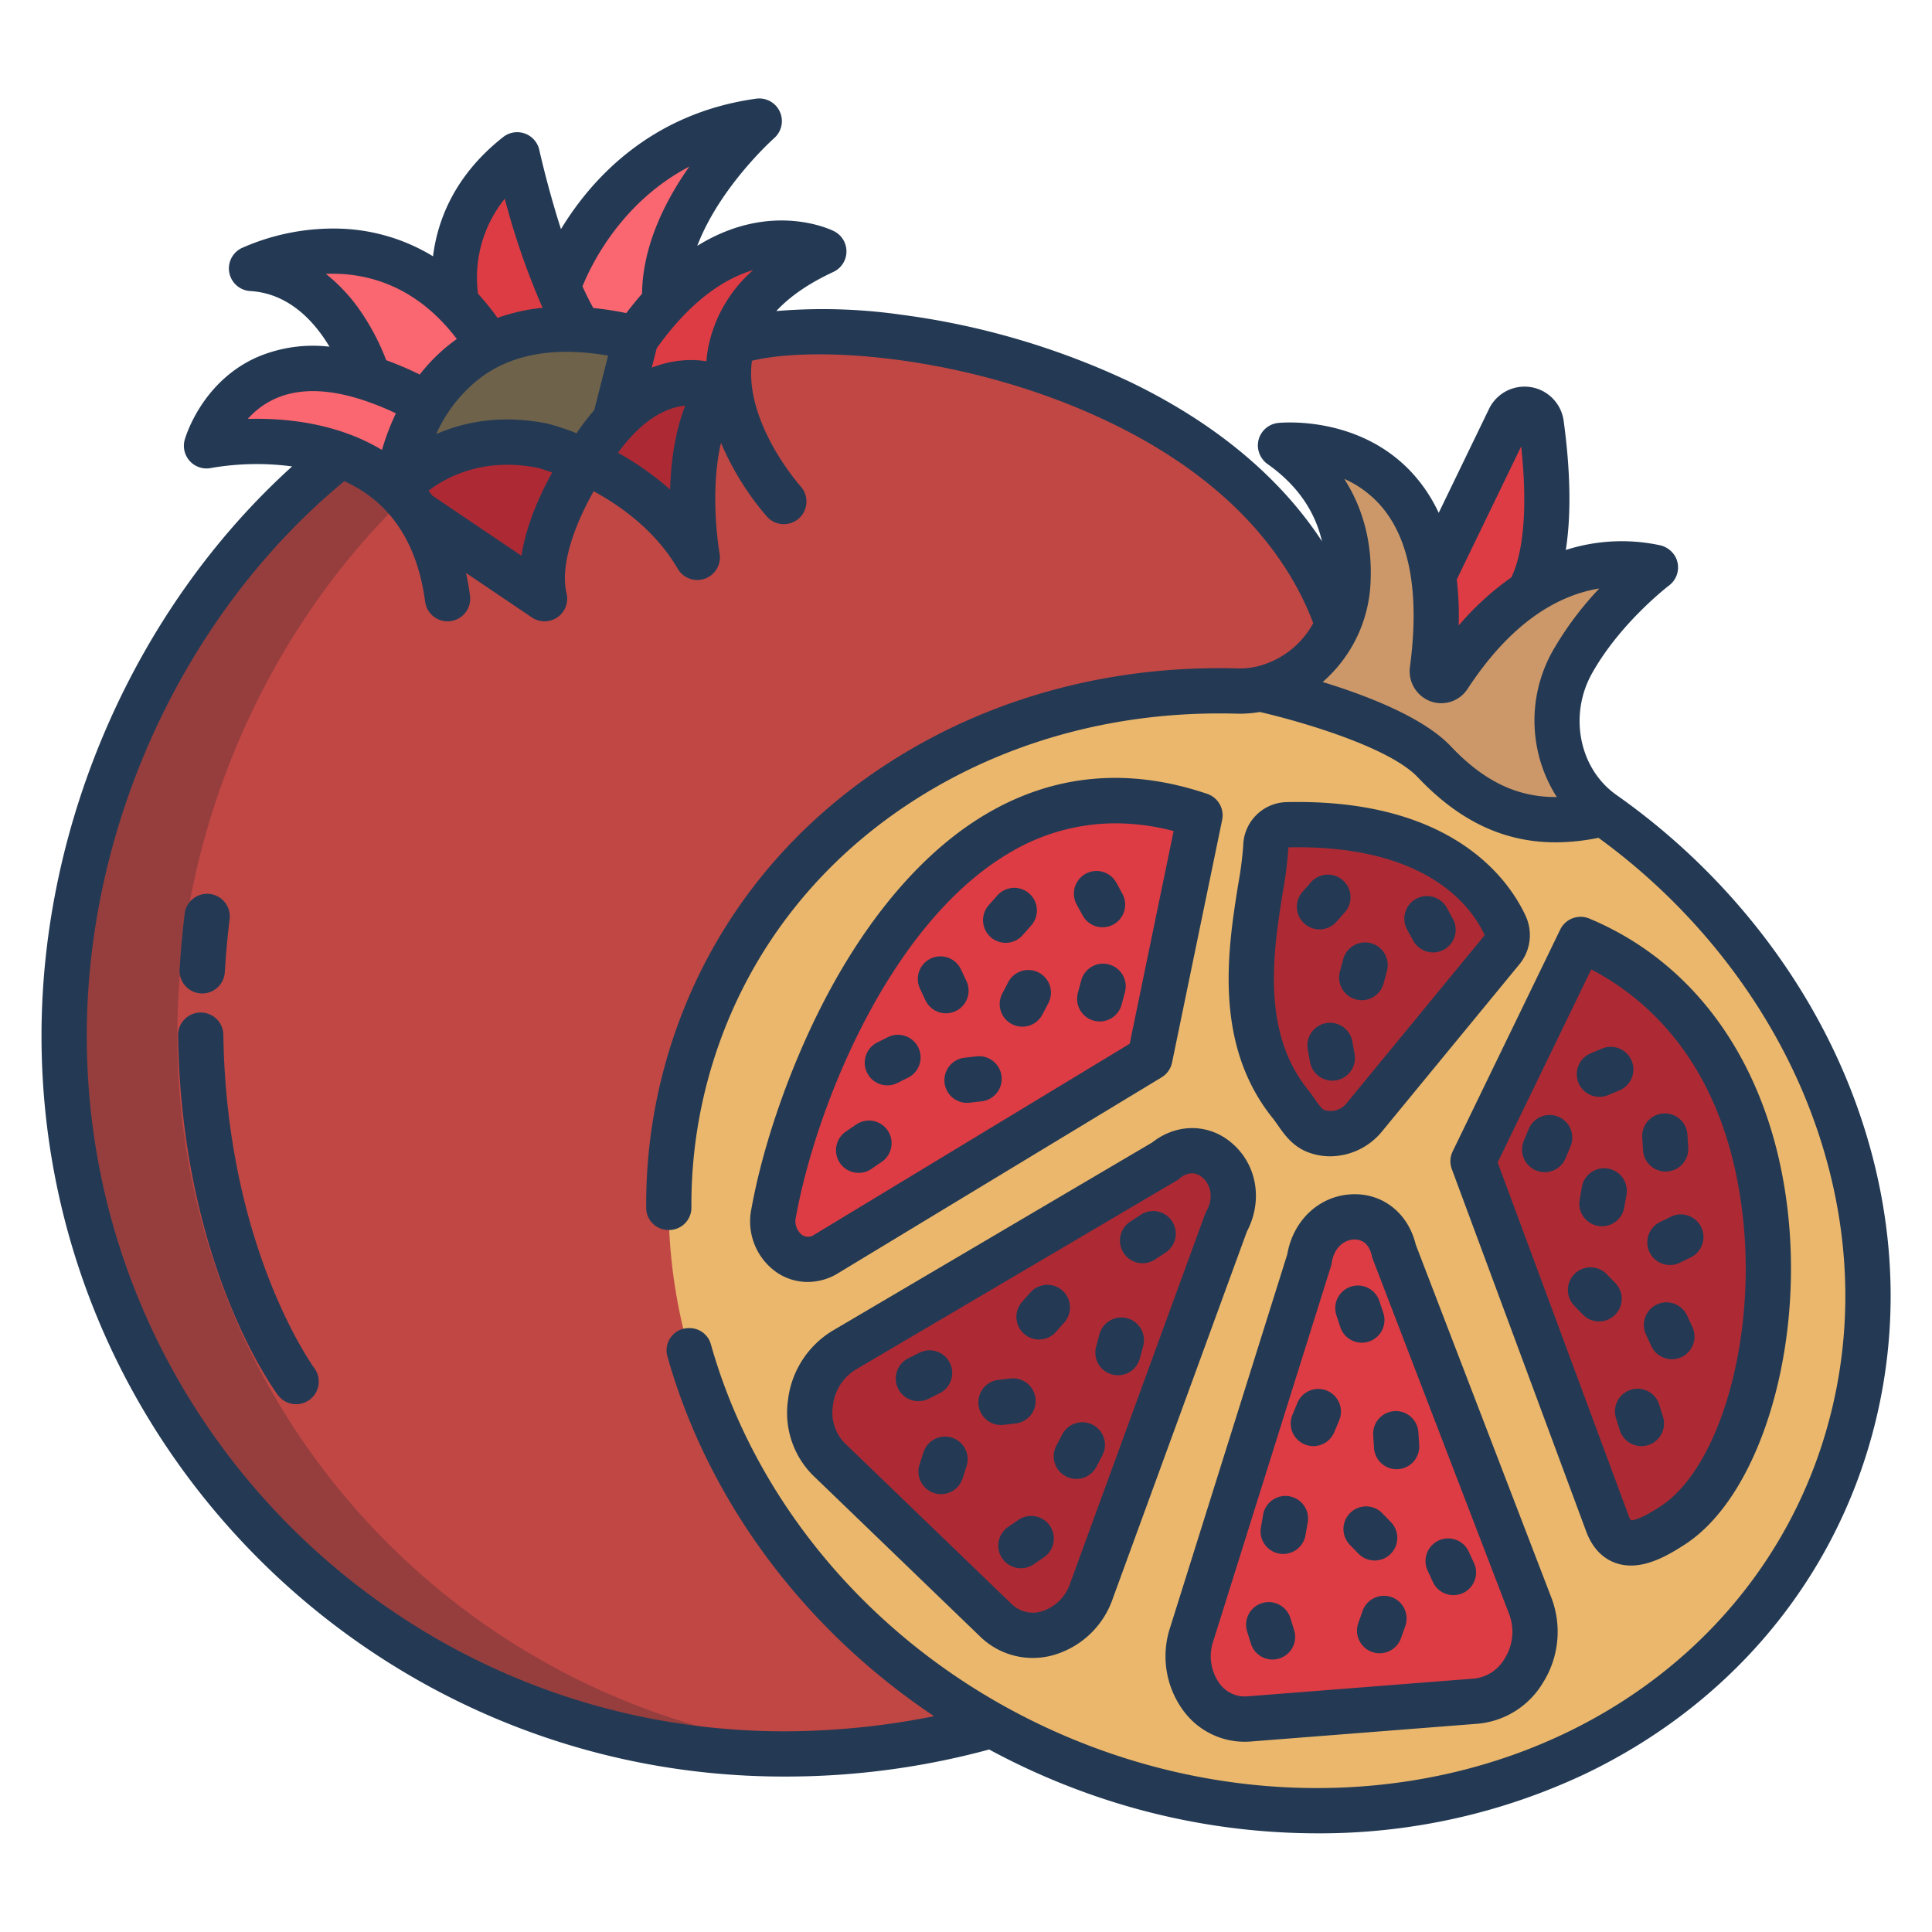 <svg id="Layer_1" height="512" viewBox="0 0 512 512" width="512" xmlns="http://www.w3.org/2000/svg" data-name="Layer 1"><path d="m194.14 90.86h-.01a31.192 31.192 0 0 0 -.88 11.75l-2.57.28c-11.13 16.3-5.9 44.82-5.9 44.82-7.68-13.21-20.41-21.1-29.64-25.36 0 0-14.52 20.83-10.83 36.31l-34.03-22.99a39.716 39.716 0 0 0 -5.14-5.99l-.01.01v-.02a42.73 42.73 0 0 0 -14.9-9.07c-44.08 34.86-73.23 93.41-73.23 153.89 0 105.11 85.38 190.31 190.71 190.31a200.164 200.164 0 0 0 55.15-7.6v-.01l71.13-274.63a29.478 29.478 0 0 0 20.55-17.04c-23.31-68.52-130.05-85.4-160.4-74.66z" fill="#c14744"/><path d="m47 274.49c0-54.345 23.545-107.121 60.3-142.562-.7-.784-1.42-1.539-2.161-2.248l-.01.01v-.02a42.73 42.73 0 0 0 -14.9-9.07c-44.079 34.86-73.229 93.41-73.229 153.89 0 105.11 85.38 190.31 190.71 190.31 5.04 0 10.124-.194 15.2-.566-98.41-7.534-175.91-89.605-175.91-189.744z" fill="#963e3e"/><path d="m408.47 112.51c1.83 13.42 3.05 33.31-3.29 44.56-9.43 6.18-16.54 14.99-21.25 22.16a2.367 2.367 0 0 1 -4.32-1.76 91.359 91.359 0 0 0 .28-24.91v-.01l20.01-41.35a4.467 4.467 0 0 1 8.57 1.31z" fill="#de3c44"/><path d="m176.21 80.12c22.09-23.62 42.11-13.51 42.11-13.51-14.8 6.86-21.75 15.5-24.18 24.25h-.01a31.192 31.192 0 0 0 -.88 11.75l-2.57.28s-13.47-6.75-27.74 8.66l5.57-21.86a85.715 85.715 0 0 1 7.7-9.57z" fill="#de3c44"/><path d="m201.21 32.08s-26.36 23.1-25 48.04a85.715 85.715 0 0 0 -7.7 9.57 80.855 80.855 0 0 0 -14.83-2.35 73.616 73.616 0 0 1 -5.77-11.28s12.26-38.28 53.3-43.98z" fill="#fb6771"/><path d="m153.68 87.34c-9.89-.57-17.78 1.23-24.07 4.36a63.826 63.826 0 0 0 -8.5-11.03v-.01c-.16-.62-5.49-22.78 15.95-39.63 0 0 4.24 19.42 10.85 35.03a73.616 73.616 0 0 0 5.77 11.28z" fill="#de3c44"/><path d="m168.51 89.69-5.57 21.86v.01a59.485 59.485 0 0 0 -7.8 10.79 72.749 72.749 0 0 0 -11.3-4.22c-24.86-4.99-38.31 11.08-38.7 11.55-.01 0-.01 0-.01-.01.09-.88 2.92-27.25 24.48-37.97 6.29-3.13 14.18-4.93 24.07-4.36a80.855 80.855 0 0 1 14.83 2.35z" fill="#6f624b"/><path d="m97.63 100.18s-7.86-27.68-30.97-29.04c0 0 30.48-15.08 54.45 9.52v.01a63.826 63.826 0 0 1 8.5 11.03c-21.56 10.72-24.39 37.09-24.48 37.97a42.73 42.73 0 0 0 -14.9-9.07c-17.14-6.28-35.5-2.46-35.5-2.46s8.17-29.02 42.9-17.96z" fill="#fb6771"/><path d="m144.31 158.66-34.03-22.99a39.716 39.716 0 0 0 -5.14-5.99c.39-.47 13.84-16.54 38.7-11.55a72.749 72.749 0 0 1 11.3 4.22s-14.52 20.83-10.83 36.31z" fill="#ad2a34"/><path d="m162.94 111.55c14.27-15.41 27.74-8.66 27.74-8.66-11.13 16.3-5.9 44.82-5.9 44.82-7.68-13.21-20.41-21.1-29.64-25.36a59.485 59.485 0 0 1 7.8-10.79z" fill="#ad2a34"/><path d="m354.54 165.52a31.156 31.156 0 0 0 2.64-10.84c.75-12.3-2.87-26.08-17.83-36.63 0 0 35.06-3.72 40.54 34.5v.01a91.359 91.359 0 0 1 -.28 24.91 2.367 2.367 0 0 0 4.32 1.76c4.71-7.17 11.82-15.98 21.25-22.16 9.05-5.91 20.25-9.4 33.53-6.7 0 0-13.73 10.34-22.01 25.08-7.78 13.87-4.06 31.49 8.25 40.15-15.98 3.88-30.31 1.63-44.86-13.73-10.97-11.59-45.29-19.13-46.1-19.31a29.478 29.478 0 0 0 20.55-17.04z" fill="#cc9869"/><path d="m424.95 215.6c56.53 39.76 84.07 108.79 62.97 170.97-25.83 76.09-114.74 113.13-198.59 82.71a180.3 180.3 0 0 1 -26.47-12.09c-66.91-37.34-101.55-113.1-78.58-180.77 20.17-59.44 78.84-95.05 143.51-93.29a26.086 26.086 0 0 0 6.2-.57c.81.18 35.13 7.72 46.1 19.31 14.55 15.36 28.88 17.61 44.86 13.73z" fill="#eab76c"/><path d="m418.87 248.97c67.13 28.05 56.86 133.94 24.55 155.18-7.49 4.94-14.43 7.72-17.45-.4l-35.59-96.01z" fill="#ad2a34"/><path d="m318.01 216.07-13.28 64.3-85.82 51.96c-7.26 4.4-15.48-2.08-13.87-10.95 7.03-38.91 43.22-128.98 112.97-105.31z" fill="#de3c44"/><path d="m308.75 307.72c10.27-8.52 22.9 4.13 16.19 16.21l-35.69 97.68c-4.22 11.54-17.31 15.52-25.4 7.71l-44.16-42.56c-8.2-7.92-6.15-22.97 3.96-28.92z" fill="#ad2a34"/><path d="m405.58 425.69c4.3 11.17-3.19 24.25-14.38 25.13l-60.2 4.71c-11.04.87-18.86-10.7-15.17-22.43l31.17-99.32c2.06-13.77 19.57-15.48 22.43-2.2z" fill="#de3c44"/><path d="m398.9 245.32a6.159 6.159 0 0 1 -.87 6.41l-36.43 44.31a11.733 11.733 0 0 1 -9.02 4.4 10.808 10.808 0 0 1 -3.7-.65c-3.26-1.18-4.76-4.54-6.99-7.32-18.05-22.49-6.89-54.96-6.43-68.15a5.8 5.8 0 0 1 5.41-5.75c40.88-1.01 54.21 18.44 58.03 26.75z" fill="#ad2a34"/><g fill="#243a54"><path d="m53.228 263.267c.123.007.245.011.367.011a6 6 0 0 0 5.983-5.639c.279-4.629.708-9.357 1.276-14.054a6 6 0 0 0 -11.914-1.438c-.6 4.934-1.046 9.9-1.34 14.77a6 6 0 0 0 5.628 6.35z"/><path d="m59.192 274.24a6 6 0 0 0 -12 .178c.895 60.478 25.431 93.911 26.475 95.305a6 6 0 0 0 9.612-7.184c-.23-.313-23.254-31.979-24.087-88.299z"/><path d="m326.249 302.754c-6.122-5.08-14.468-5.053-20.919.019l-84.728 49.9a24.887 24.887 0 0 0 -11.8 18.554 23.416 23.416 0 0 0 6.73 19.848l44.153 42.568a19.971 19.971 0 0 0 13.975 5.731 20.806 20.806 0 0 0 4.683-.539 23.49 23.49 0 0 0 16.547-15.17l35.539-97.265c4.361-8.3 2.677-17.955-4.18-23.646zm-6.549 18.262a5.987 5.987 0 0 0 -.39.855l-35.692 97.675a11.556 11.556 0 0 1 -7.971 7.6 8.077 8.077 0 0 1 -7.637-2.146l-44.153-42.568a11.535 11.535 0 0 1 -3.141-9.8 12.836 12.836 0 0 1 5.975-9.62l85.109-50.122a6.042 6.042 0 0 0 .786-.553 5.211 5.211 0 0 1 3.313-1.4 4.213 4.213 0 0 1 2.689 1.054c2.085 1.73 3.238 5.194 1.112 9.025z"/><path d="m375.186 329.826c-1.991-8.254-8.657-13.613-16.738-13.334-8.676.278-15.727 6.788-17.305 15.9l-31.043 98.908a24.309 24.309 0 0 0 3.841 22.493 20.132 20.132 0 0 0 15.893 7.786q.81 0 1.63-.064l60.2-4.714a22.431 22.431 0 0 0 17.176-10.766 25.339 25.339 0 0 0 2.346-22.493zm23.5 109.8a10.558 10.558 0 0 1 -7.963 5.206l-60.2 4.715a8.231 8.231 0 0 1 -7.2-3.233 12.34 12.34 0 0 1 -1.781-11.425l31.171-99.315a6 6 0 0 0 .209-.908c.623-4.161 3.414-6.1 5.9-6.183q.079 0 .162 0c1.429 0 3.764.61 4.574 4.365a6.083 6.083 0 0 0 .265.885l36.151 94.109a13.289 13.289 0 0 1 -1.284 11.787z"/><path d="m222.017 337.466 85.819-51.959a6 6 0 0 0 2.769-3.92l13.278-64.3a6 6 0 0 0 -3.948-6.9c-20.85-7.077-40.553-5.288-58.557 5.318-16.424 9.675-31.4 27.036-43.318 50.206-8.777 17.071-15.852 37.406-18.924 54.394a16.486 16.486 0 0 0 6.6 16.826 14.615 14.615 0 0 0 8.315 2.6 15.369 15.369 0 0 0 7.966-2.265zm-11.073-15.019c5.134-28.388 24.423-77.487 56.524-96.4a54.712 54.712 0 0 1 28.159-7.855 61.042 61.042 0 0 1 15.394 2.043l-11.639 56.365-83.582 50.6a2.81 2.81 0 0 1 -3.264.05 4.625 4.625 0 0 1 -1.592-4.803z"/><path d="m421.188 243.429a6 6 0 0 0 -7.713 2.919l-28.5 58.779a6 6 0 0 0 -.227 4.7l35.6 96c2.03 5.476 5.493 7.622 8.041 8.458a12.2 12.2 0 0 0 3.834.6c5 0 10.051-2.8 14.5-5.724 18.962-12.47 30.711-49.233 27.328-85.515-3.585-38.437-22.851-67.677-52.863-80.217zm18.939 155.713c-5.364 3.527-7.378 3.766-7.9 3.75a4.488 4.488 0 0 1 -.622-1.23l-34.708-93.6 24.8-51.152c15.288 7.958 36.542 26.378 40.409 67.861 2.947 31.657-6.706 64.329-21.979 74.371z"/><path d="m286.915 242.608a6 6 0 0 0 10.539-5.739l-1.591-2.921a6 6 0 0 0 -10.539 5.739z"/><path d="m262.543 248.355a6 6 0 0 0 8.469-.523l2.227-2.521a6 6 0 1 0 -8.992-7.945l-2.227 2.521a6 6 0 0 0 .523 8.468z"/><path d="m293.875 255.584a6 6 0 0 0 -7.346 4.248l-.885 3.314a6 6 0 1 0 11.593 3.1l.886-3.315a6 6 0 0 0 -4.248-7.347z"/><path d="m245.225 265.02a6 6 0 1 0 10.857-5.109l-1.422-3.022a6 6 0 1 0 -10.86 5.111z"/><path d="m267.194 260.28-1.58 3.022a6 6 0 1 0 10.635 5.56l1.58-3.022a6 6 0 0 0 -10.635-5.56z"/><path d="m235.168 287.628a5.977 5.977 0 0 0 2.676-.634l2.928-1.462a6 6 0 0 0 -5.362-10.732l-2.928 1.463a6 6 0 0 0 2.686 11.369z"/><path d="m250.315 286.945a6 6 0 0 0 5.955 5.324 6.072 6.072 0 0 0 .684-.039l3.188-.361a6 6 0 1 0 -1.354-11.924l-3.187.362a6 6 0 0 0 -5.286 6.638z"/><path d="m227.555 310.826a5.974 5.974 0 0 0 3.378-1.046l2.729-1.863a6 6 0 0 0 -6.767-9.911l-2.73 1.864a6 6 0 0 0 3.39 10.956z"/><path d="m423.866 290.675a5.985 5.985 0 0 0 2.305-.463l3.007-1.253a6 6 0 0 0 -4.616-11.077l-3.006 1.253a6 6 0 0 0 2.31 11.54z"/><path d="m435.425 304.852a6 6 0 0 0 5.982 5.621c.128 0 .256 0 .385-.013a6 6 0 0 0 5.609-6.367l-.216-3.407a6 6 0 0 0 -11.976.759z"/><path d="m412.972 295.938a6 6 0 0 0 -7.842 3.241l-1.312 3.16a6 6 0 1 0 11.084 4.6l1.312-3.16a6 6 0 0 0 -3.242-7.841z"/><path d="m442.848 322.418-2.938 1.44a6 6 0 1 0 5.283 10.775l2.938-1.441a6 6 0 0 0 -5.283-10.774z"/><path d="m419.217 314.554-.593 3.38a6 6 0 0 0 4.874 6.946 6.084 6.084 0 0 0 1.043.091 6 6 0 0 0 5.9-4.964l.593-3.38a6 6 0 0 0 -11.82-2.073z"/><path d="m447.11 348.663a6 6 0 1 0 -10.893 5.033l1.4 3.033a6 6 0 0 0 10.895-5.033z"/><path d="m428.082 340.021-2.27-2.342a6 6 0 0 0 -8.617 8.353l2.27 2.341a6 6 0 0 0 8.617-8.352z"/><path d="m439.711 372.237a6 6 0 1 0 -11.455 3.576l1.005 3.218a6 6 0 1 0 11.455-3.576z"/><path d="m302.286 321.932-2.76 1.81a6 6 0 1 0 6.58 10.035l2.76-1.81a6 6 0 1 0 -6.58-10.035z"/><path d="m271.383 353.479a6 6 0 0 0 8.469-.523l2.227-2.521a6 6 0 0 0 -8.992-7.946l-2.228 2.521a6 6 0 0 0 .524 8.469z"/><path d="m298.713 349.348a6 6 0 0 0 -7.346 4.247l-.886 3.314a6 6 0 1 0 11.594 3.1l.886-3.314a6 6 0 0 0 -4.248-7.347z"/><path d="m252.3 381a6 6 0 0 0 -7.56 3.854l-1.058 3.26a6 6 0 1 0 11.414 3.706l1.058-3.26a6 6 0 0 0 -3.854-7.56z"/><path d="m289.61 377.594a6 6 0 0 0 -8.1 2.534l-1.581 3.022a6 6 0 1 0 10.633 5.563l1.581-3.021a6 6 0 0 0 -2.533-8.098z"/><path d="m246.105 370.675 2.927-1.462a6 6 0 0 0 -5.361-10.736l-2.928 1.463a6 6 0 1 0 5.362 10.735z"/><path d="m265.953 377.6 3.188-.362a6 6 0 1 0 -1.354-11.924l-3.187.362a6 6 0 0 0 .669 11.962 6.07 6.07 0 0 0 .684-.038z"/><path d="m269.9 402.783-2.73 1.863a6 6 0 0 0 6.768 9.911l2.729-1.864a6 6 0 0 0 -6.767-9.91z"/><path d="m355.207 351.721a6 6 0 0 0 11.389-3.782l-1.062-3.2a6 6 0 0 0 -11.388 3.782z"/><path d="m375.891 379.574a6 6 0 1 0 -11.977.755l.215 3.407a6 6 0 0 0 5.982 5.622c.127 0 .255 0 .384-.011a6 6 0 0 0 5.61-6.366z"/><path d="m351.666 368.539a6 6 0 0 0 -7.842 3.241l-1.311 3.16a6 6 0 1 0 11.084 4.6l1.311-3.16a6 6 0 0 0 -3.242-7.841z"/><path d="m368.766 423.249a6 6 0 0 0 -7.66 3.653l-1.143 3.23a6 6 0 1 0 11.312 4.006l1.144-3.23a6 6 0 0 0 -3.653-7.659z"/><path d="m341.69 396.526a6 6 0 0 0 -6.946 4.873l-.593 3.38a6 6 0 0 0 4.874 6.947 6.093 6.093 0 0 0 1.043.091 6 6 0 0 0 5.9-4.965l.593-3.379a6 6 0 0 0 -4.871-6.947z"/><path d="m389.227 411.181a6 6 0 0 0 -10.895 5.033l1.4 3.033a6 6 0 0 0 10.894-5.033z"/><path d="m364.3 413.553a6 6 0 0 0 4.307-10.177l-2.271-2.342a6 6 0 1 0 -8.615 8.354l2.27 2.341a5.981 5.981 0 0 0 4.309 1.824z"/><path d="m341.953 428.783a6 6 0 0 0 -11.455 3.576l1 3.219a6 6 0 1 0 11.46-3.578z"/><path d="m338.587 298.114c1.8 2.579 4.04 5.79 8.248 7.317a16.672 16.672 0 0 0 5.689 1 17.835 17.835 0 0 0 13.711-6.575l36.426-44.31a12.162 12.162 0 0 0 1.694-12.729c-4.348-9.457-19.28-31.343-63.63-30.24a11.772 11.772 0 0 0 -11.258 11.536 97.876 97.876 0 0 1 -1.325 10.221c-2.687 16.8-6.746 42.191 9.069 61.9.447.548.898 1.195 1.376 1.88zm1.4-61.889a104.049 104.049 0 0 0 1.467-11.666c36.9-.785 48.651 16 51.977 23.216a.248.248 0 0 1 -.043.147l-36.422 44.308a5.443 5.443 0 0 1 -6.038 1.92c-.635-.23-1.625-1.65-2.5-2.9-.543-.779-1.159-1.661-1.859-2.533-12.484-15.557-9.069-36.905-6.578-52.492z"/><path d="m374.461 249.2a6 6 0 1 0 10.539-5.736l-1.591-2.921a6 6 0 0 0 -10.537 5.741z"/><path d="m354.128 244.328 2.227-2.521a6 6 0 1 0 -8.992-7.945l-2.227 2.521a6 6 0 0 0 8.992 7.945z"/><path d="m355.965 254.2-.886 3.314a6 6 0 1 0 11.594 3.1l.886-3.314a6 6 0 0 0 -11.594-3.1z"/><path d="m353.07 286.392a6.091 6.091 0 0 0 1.077-.1 6 6 0 0 0 4.834-6.974l-.605-3.342a6 6 0 0 0 -11.809 2.14l.606 3.342a6 6 0 0 0 5.897 4.934z"/><path d="m428.4 210.693c-9.892-6.958-12.734-21.147-6.47-32.3 7.53-13.412 20.259-23.135 20.381-23.227a6.006 6.006 0 0 0 1.8-7.4 6.26 6.26 0 0 0 -4.517-3.335 48.5 48.5 0 0 0 -24.641 1.318c1.74-11.061.85-23.817-.546-34.053a10.46 10.46 0 0 0 -19.913-3.1l-13.221 27.318a41.341 41.341 0 0 0 -7.807-11.395c-14.079-14.441-33.911-12.52-34.751-12.431a6.005 6.005 0 0 0 -5.366 5.8 6.132 6.132 0 0 0 2.631 5.138c7.673 5.439 12.466 12.284 14.358 20.419-11.072-16.927-28.218-31.261-50.584-42.1a203.966 203.966 0 0 0 -61.039-17.96 147.015 147.015 0 0 0 -32.985-.952q5.4-5.847 15.113-10.365a6 6 0 0 0 .181-10.8c-.893-.45-16.835-8.152-36.241 3.885 5.994-15.712 20.2-28.384 20.379-28.545a6 6 0 0 0 -4.78-10.455c-28.282 3.912-43.945 21.747-51.718 34.569-3.535-10.994-5.7-20.8-5.741-20.97a6 6 0 0 0 -9.569-3.437c-13.138 10.325-17.459 22.424-18.6 31.606a50.309 50.309 0 0 0 -25.7-7.351 59.841 59.841 0 0 0 -25.054 5.194 6 6 0 0 0 2.31 11.367c10.321.606 17.056 8.152 21.008 14.747a37.581 37.581 0 0 0 -19.331 2.841c-14.592 6.55-18.854 21.179-19.028 21.8a6 6 0 0 0 7 7.5 70.942 70.942 0 0 1 21.456-.414c-41.215 37.254-66.415 93.969-66.415 150.888 0 108.247 88.244 196.312 196.711 196.312a205.951 205.951 0 0 0 54.43-7.171 186.115 186.115 0 0 0 25.144 11.286 181.208 181.208 0 0 0 61.692 10.93 164.58 164.58 0 0 0 71.251-15.823c35.21-16.912 61.266-45.867 73.372-81.532 10.69-31.5 9.846-65.361-2.439-97.936-11.825-31.354-34.112-59.717-62.761-79.866zm-25.27-92.393c1.673 15.532.77 27.661-2.595 34.695a75.775 75.775 0 0 0 -13.961 12.763 86.277 86.277 0 0 0 -.507-12.2zm-39.956 36.746c.636-10.533-1.733-20.031-6.937-28.138a27.927 27.927 0 0 1 8.64 5.984c8.509 8.728 11.464 23.461 8.783 43.791a8.5 8.5 0 0 0 5.41 9.161 8.318 8.318 0 0 0 9.878-3.32c11.776-17.942 24.182-24.818 34.881-26.572a87.15 87.15 0 0 0 -12.358 16.565 37.642 37.642 0 0 0 1.1 38.708c-10.568.077-19.368-4.236-28.121-13.48-7.266-7.673-22.314-13.451-33.932-17.008a36.975 36.975 0 0 0 12.656-25.692zm-163.599-83.456a36.734 36.734 0 0 0 -11.809 20.089 35.339 35.339 0 0 0 -.574 4.047 27.374 27.374 0 0 0 -9.1.16 29.324 29.324 0 0 0 -5.365 1.55l1.314-5.16c9.287-12.976 18.292-18.562 25.534-20.686zm-17.991 35.91c-2.8 7.224-3.8 15.216-3.99 22.232a78.339 78.339 0 0 0 -13.806-9.732c4.892-6.76 10.295-10.936 15.835-12.185a16.564 16.564 0 0 1 1.961-.315zm1.1-63.363c-6.353 9.028-12.4 20.944-12.529 33.7q-2.086 2.378-4.178 5.133a85.851 85.851 0 0 0 -8.742-1.346c-.994-1.762-1.952-3.693-2.872-5.733 2.337-5.784 10.337-22.34 28.326-31.756zm-48.911 8.533a195.185 195.185 0 0 0 10.01 28.893 50.584 50.584 0 0 0 -11.937 2.674 67.632 67.632 0 0 0 -5.166-6.395 33.24 33.24 0 0 1 7.093-25.172zm-5.738 46.93c8.42-5.928 19.538-7.718 33.117-5.343l-3.678 14.443a62.966 62.966 0 0 0 -4.685 6.107 67.077 67.077 0 0 0 -7.478-2.5c-.095-.024-.192-.046-.289-.065-12.278-2.462-22.126-.4-29.416 2.793a38.607 38.607 0 0 1 12.429-15.435zm18.3 25.627c-3.011 5.4-6.82 13.537-8.145 22.058l-23.668-15.988c-.314-.426-.625-.856-.953-1.269 4.945-3.744 14.689-8.843 28.921-6.049.41.109 1.8.509 3.841 1.245zm-59.982-52.655c10.378-.4 23.663 2.747 34.709 17.26-.012.009-.025.016-.037.024a46.648 46.648 0 0 0 -9.786 9.4c-.04-.021-.078-.046-.119-.066a92.2 92.2 0 0 0 -8.768-3.733 61.67 61.67 0 0 0 -6.59-12.679 45.483 45.483 0 0 0 -9.409-10.206zm-20.678 38.443a21.552 21.552 0 0 1 7.353-5.405c8.1-3.572 18.83-2.242 31.886 3.925a65.288 65.288 0 0 0 -3.693 9.7c-12.016-7.235-25.857-8.494-35.546-8.22zm416.561 273.623c-11.059 32.585-34.926 59.068-67.2 74.572-37.151 17.845-82.222 19.46-123.655 4.429-52.312-18.976-89.825-60.6-102.991-107.4a5.866 5.866 0 0 0 -5.65-4.279h-.208a5.893 5.893 0 0 0 -5.659 7.507c10.562 37.5 35.5 71.838 70.651 95.339a201.733 201.733 0 0 1 -39.809 4c-101.854-.001-184.715-82.683-184.715-184.313 0-56.218 26.078-112.184 68.252-146.982a37.323 37.323 0 0 1 6.013 3.447c8.512 6.038 13.692 15.623 15.394 28.488a6 6 0 0 0 11.9-1.574q-.412-3.111-1.053-6.027l17.449 11.786a6 6 0 0 0 9.195-6.364c-1.99-8.34 3.168-20.023 7.183-27.081 7.688 4.2 16.6 10.789 22.266 20.536a6 6 0 0 0 11.09-4.091c-.036-.2-2.764-15.738.379-29.277a74.617 74.617 0 0 0 12.2 19.584 6 6 0 0 0 8.9-8.055c-.156-.173-15.08-16.967-12.9-33.275 17.788-4.277 58.86-1.12 95.255 16.523 33.479 16.228 47.578 37.355 53.5 53.007a23.2 23.2 0 0 1 -15.056 11.516c-.138.024-.273.055-.407.088a20.686 20.686 0 0 1 -4.6.391c-33.381-.911-65.134 7.611-91.835 24.634-27.425 17.48-47.314 42.633-57.525 72.725a139.039 139.039 0 0 0 -7.355 45.658 5.872 5.872 0 0 0 5.886 5.806h.218a5.9 5.9 0 0 0 5.88-5.976 127.3 127.3 0 0 1 6.734-41.631c9.328-27.484 27.521-50.467 52.614-66.463 23.478-14.969 51.247-22.819 80.571-22.819q2.237 0 4.487.061c.3.009.587.013.88.013a32.3 32.3 0 0 0 5.354-.455c10.062 2.3 34.134 9.138 41.872 17.309 10.977 11.592 22.818 17.233 36.539 17.233a57.658 57.658 0 0 0 11.336-1.2c25.677 18.669 45.627 44.418 56.32 72.769 11.291 29.94 12.086 61.008 2.3 89.841z"/></g></svg>